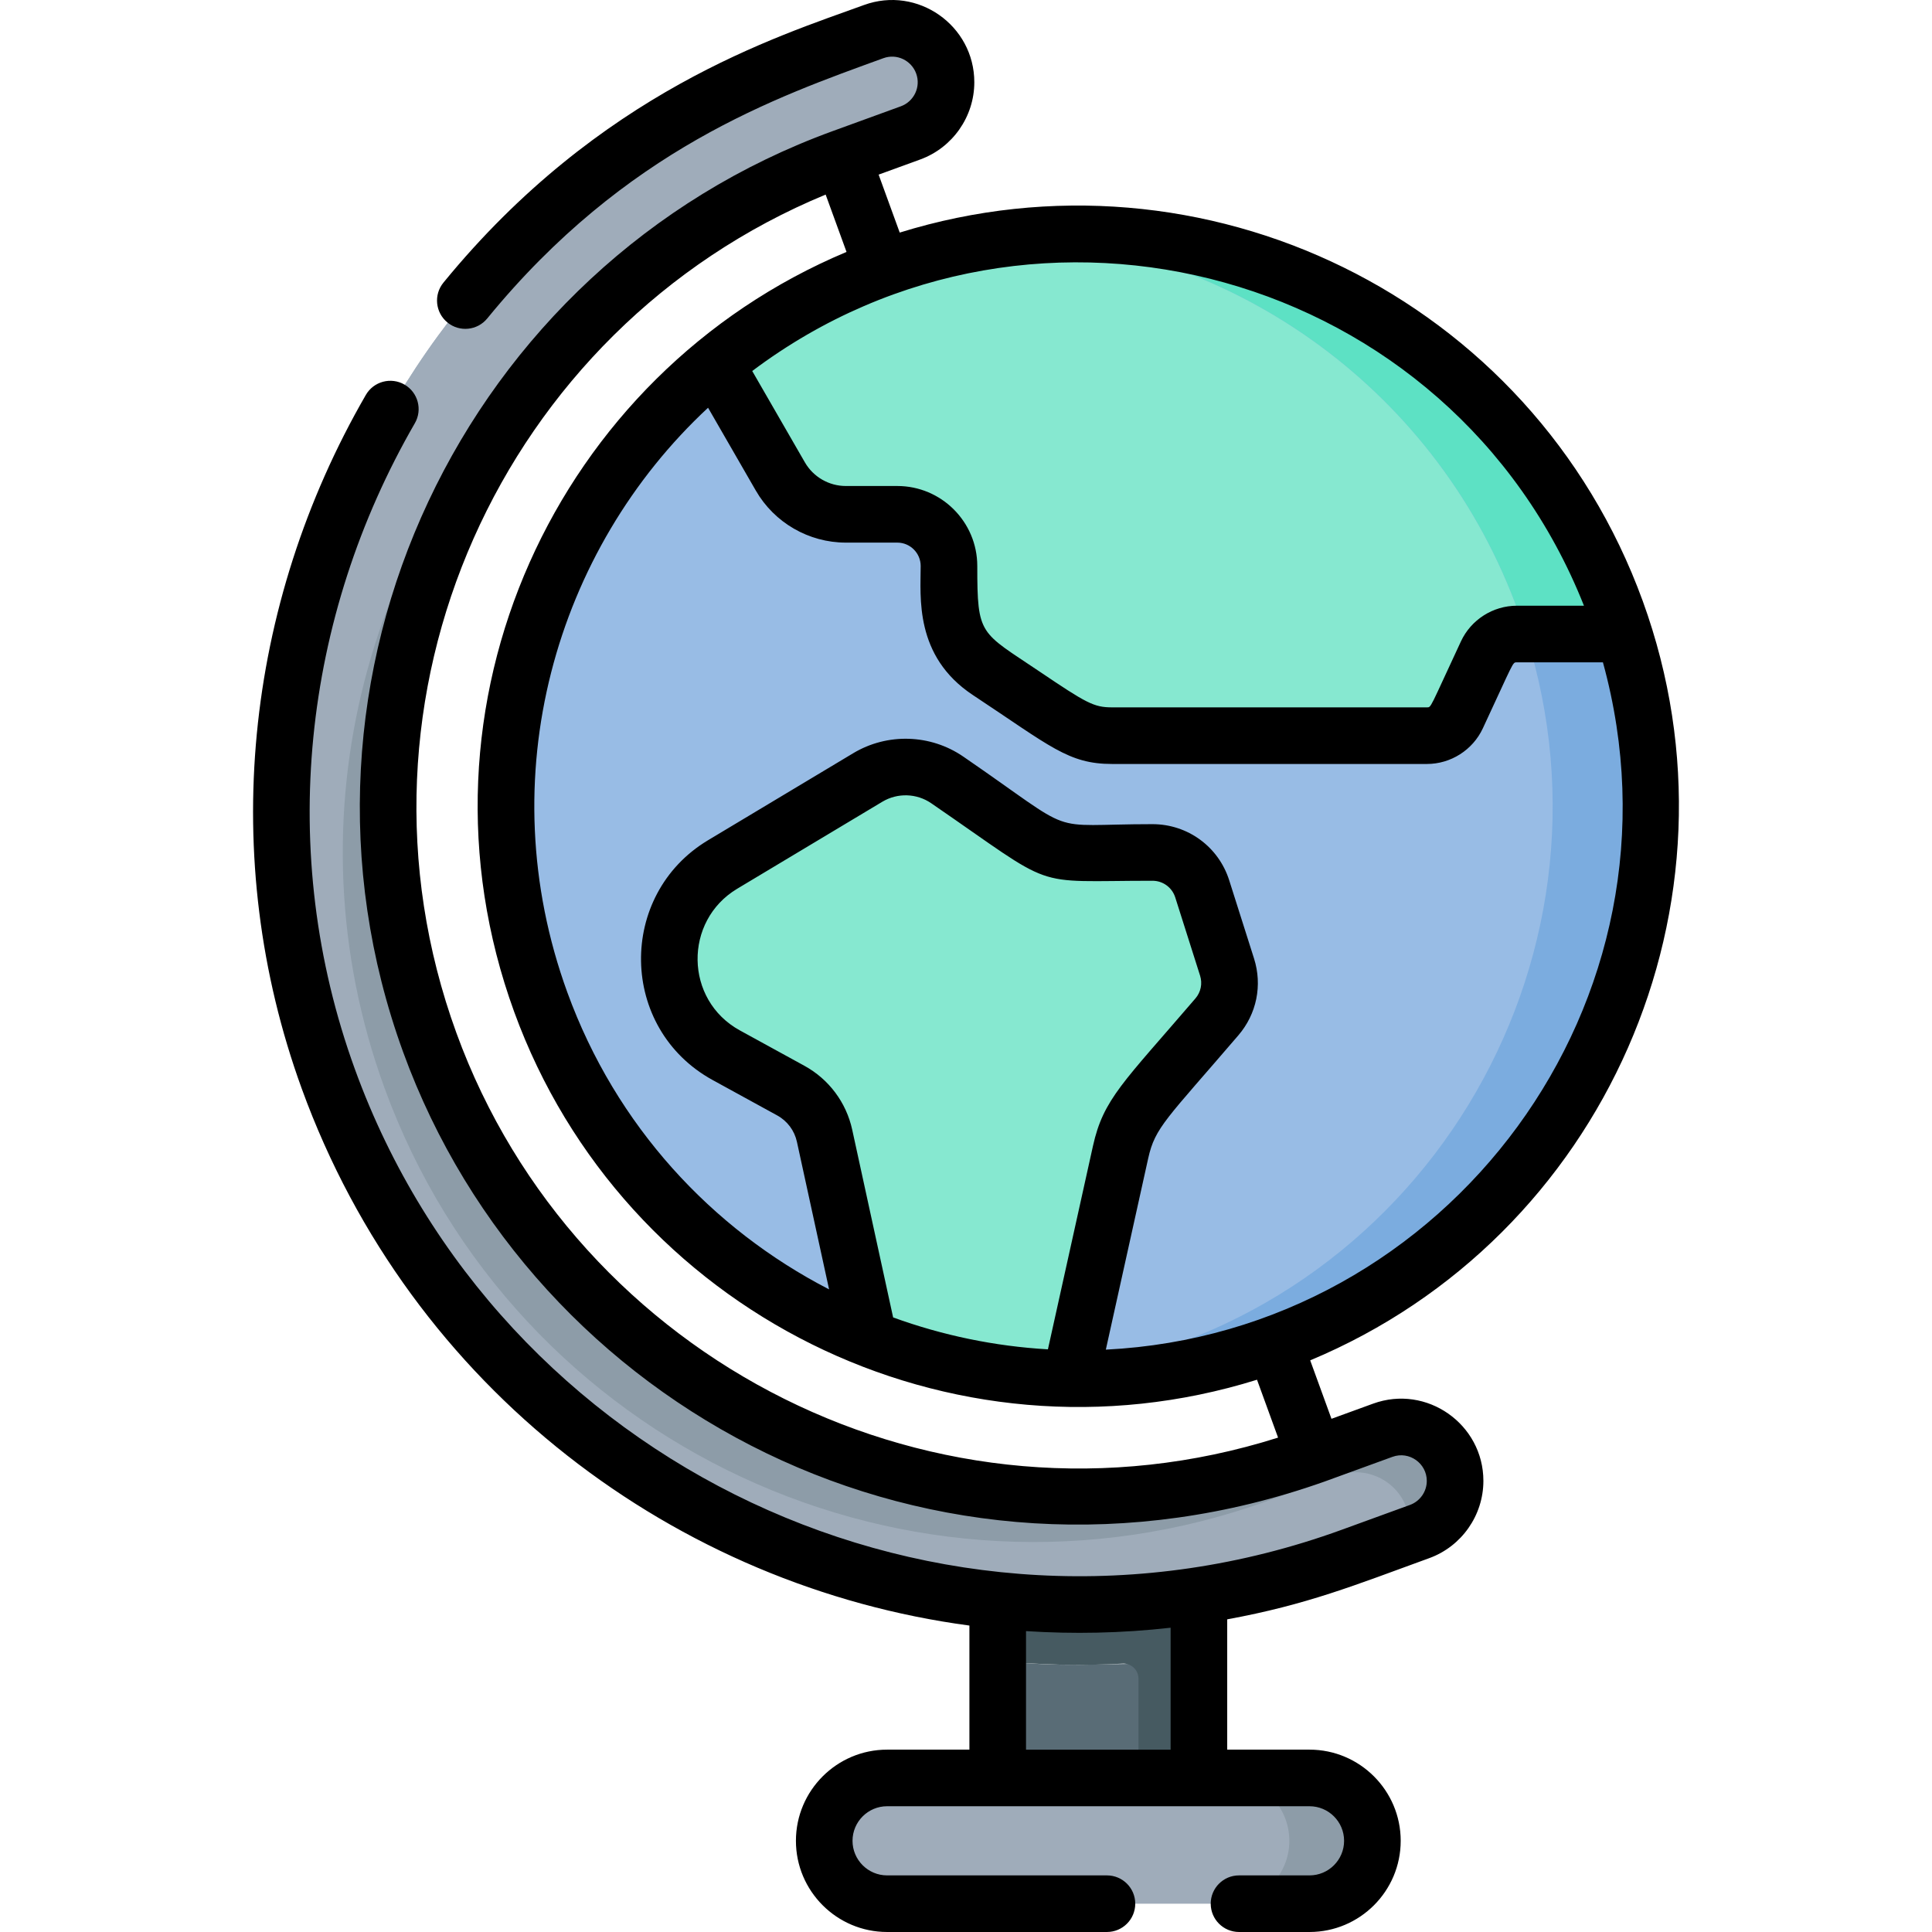 <svg id="Capa_1" enable-background="new 0 0 512.01 512.01" height="512" viewBox="0 0 512.01 512.01" width="512" xmlns="http://www.w3.org/2000/svg"><g><g><g><path d="m278.796 364.817c99.48-8.624 163.569-109.348 129.491-202.975-20.836-57.247-72.562-94.312-129.504-99.246-15.025 0-31.116 3.611-44.858 8.613-78.699 28.644-119.277 115.663-90.633 194.363 22.752 62.51 82.843 99.245 135.504 99.245z" fill="#98bce5"/></g><path d="m264.394 440.11v41.074h37.321l5.295-4.174v-36.131c-16.802 0-24.756 1.076-42.616-.769z" fill="#596c76"/><path d="m277.635 421.056c.001 0 .001 0 0 0-4.433-.176-8.849-.492-13.242-.946v20c10.927 1.129 22.001 1.387 33.126.769 2.282-.127 4.195 1.706 4.195 3.992v36.314h16c0-21.519 0-40.835 0-62.378-12.387 1.895-26.477 2.789-40.079 2.249z" fill="#465a61"/><path d="m384.739 387.578c-2.698-7.412-10.894-11.234-18.306-8.536l-18.071 6.577c-94.793 34.502-199.981-14.549-234.483-109.342-34.454-94.661 14.417-199.932 109.341-234.482l18.071-6.577c7.412-2.698 11.234-10.894 8.536-18.306-2.698-7.412-10.894-11.234-18.306-8.536l-16.353 5.952c-109.264 39.768-167.883 162.335-128.168 271.619 39.851 109.659 161.504 166.415 271.131 126.514l18.071-6.577c7.413-2.698 11.234-10.894 8.537-18.306z" fill="#9facba"/><path d="m284.098 363.39c-3.76.613-7.52 1.099-11.275 1.425 3.403.295 6.82.482 10.84.54z" fill="#5de1c4"/><path d="m345.69 487.847c0-9.203-7.46-16.663-16.663-16.663h-93.947c-9.203 0-16.663 7.46-16.663 16.663 0 9.203 7.46 16.663 16.663 16.663h93.947c9.199 0 16.663-7.456 16.663-16.663z" fill="#9facba"/><path d="m347.028 471.184h-22c9.196 0 16.663 7.454 16.663 16.663 0 9.203-7.46 16.663-16.663 16.663h22c9.198 0 16.663-7.456 16.663-16.663-.001-9.202-7.461-16.663-16.663-16.663z" fill="#8d9ca8"/><g><path d="m373.378 406.912c.417-2.382.247-4.899-.639-7.334-2.698-7.412-10.894-11.234-18.306-8.536l-18.071 6.577c-94.793 34.502-199.981-14.549-234.483-109.342-26.118-71.758-4.346-149.465 48.894-197.964 33.315-36.576 67.853-46.846 90.518-55.096 7.412-2.698 11.234-10.894 8.536-18.306s-10.894-11.234-18.306-8.536l-16.353 5.952c-109.264 39.769-167.883 162.336-128.168 271.62 39.851 109.659 161.504 166.415 271.131 126.514 5.898-2.147 9.199-3.348 15.247-5.549z" fill="#9facba"/></g><g fill="#86e8d0"><path d="m189.594 96.442 17.199 29.838c3.573 6.199 10.184 10.019 17.339 10.019h13.646c7.566 0 13.7 6.134 13.7 13.7v8.451c0 7.848 3.938 15.173 10.484 19.501 20.378 13.473 23.743 17.013 32.761 17.013h83.421c3.433 0 6.556-1.989 8.007-5.1l7.812-16.739c2.644-5.667 8.323-5.1 10.416-5.1-18.996-59.971-71.799-100.248-131.596-105.429-32.127 3.162-60 14.823-83.189 33.846z"/><path d="m430.379 168.025c-3.713-9.285-2.873-9.578 0 0z"/></g><g><path d="m325.172 256.287-6.58-20.725c-1.824-5.745-7.157-9.647-13.184-9.647-31.651 0-22.033 2.995-54.387-19.225-6.287-4.318-14.514-4.572-21.056-.651l-38.473 23.061c-8.785 5.266-14.161 14.756-14.161 24.999 0 10.643 5.801 20.44 15.134 25.557l17.1 9.375c4.569 2.505 7.83 6.867 8.94 11.958l11.729 53.809c13.556 5.344 27.899 8.747 42.589 10.017 3.755-.326 7.516-.811 11.275-1.425l12.857-58.051c2.307-10.417 6.504-13.661 25.535-35.864 3.116-3.636 4.13-8.624 2.682-13.188z" fill="#86e8d0"/></g><path d="m430.375 168.025-2.865-2.848h-20.667l-2.464 2.848c-.019-.061-.042-.12-.061-.181 27.816 87.358-28.098 180.516-120.22 195.546l-.435 1.964c105.291 1.022 177.434-100.531 146.712-197.329z" fill="#7bacdf"/><path d="m404.379 168.025h26c-19.609-64.953-85.016-111.721-157.596-105.429 59.798 5.181 112.601 45.458 131.596 105.429z" fill="#5de1c4"/><g><path d="m384.739 387.578c-2.698-7.412-10.894-11.234-18.306-8.536l-18.071 6.577c-94.793 34.502-199.981-14.549-234.483-109.342-24.058-66.1-7.481-137.246 36.894-185.964-53.24 48.499-75.012 126.205-48.894 197.964 34.502 94.793 139.69 143.843 234.483 109.342 0 0 18.07-6.577 18.071-6.577 7.412-2.698 15.608 1.124 18.306 8.536.886 2.435 1.057 4.952.639 7.334l2.824-1.028c7.413-2.698 11.235-10.894 8.537-18.306z" fill="#8d9ca8"/></g></g><path d="m435.368 159.322c-.006-.015-.01-.031-.016-.046-29.394-80.78-116.604-122.529-196.911-97.64l-5.591-15.359 11.023-4.012c8.574-3.121 14.336-11.347 14.336-20.47 0-15.043-15.024-25.641-29.236-20.468-23.06 8.393-70.053 22.928-111.46 73.577-2.622 3.207-2.147 7.932 1.06 10.554 3.206 2.622 7.932 2.147 10.554-1.06 36.726-44.923 76.724-58.692 104.978-68.976 3.606-1.312 7.444.626 8.692 4.054 1.312 3.599-.62 7.444-4.054 8.693l-18.071 6.577c-97.859 35.619-149.955 144.829-113.824 244.096 34.575 94.997 140.67 150.454 244.104 113.821l18.063-6.575c4.461-1.623 9.106 1.727 9.106 6.372 0 2.841-1.795 5.403-4.467 6.375-7.133 2.596 1.26-.459-18.072 6.578-106.513 38.768-223.45-17.281-261.517-122.028-20.929-57.59-13.761-119.924 15.875-171.217 2.072-3.586.845-8.174-2.742-10.246-3.585-2.071-8.174-.845-10.246 2.742-32.15 55.646-39.235 122.622-16.984 183.845 29.009 79.824 99.559 131.966 176.942 142.29v32.885h-21.813c-13.323 0-24.163 10.839-24.163 24.163 0 13.323 10.84 24.163 24.163 24.163h58.262c4.143 0 7.5-3.358 7.5-7.5s-3.357-7.5-7.5-7.5h-58.262c-5.053 0-9.163-4.11-9.163-9.163 0-5.052 4.11-9.163 9.163-9.163h111.946c5.053 0 9.163 4.11 9.163 9.163 0 5.052-4.11 9.163-9.163 9.163h-18.683c-4.143 0-7.5 3.358-7.5 7.5s3.357 7.5 7.5 7.5h18.685c13.323 0 24.163-10.839 24.163-24.163 0-13.323-10.84-24.163-24.163-24.163h-21.813v-34.531c21.143-3.881 33.734-9.008 53.552-16.222 8.576-3.121 14.338-11.347 14.338-20.471 0-15.033-15.02-25.644-29.237-20.467l-11.023 4.012-5.638-15.49c77.986-32.574 117.186-121.231 88.144-201.193zm-125.136 304.362h-38.321v-31.415c12.524.801 25.143.581 38.321-.896zm109.544-303.159h-17.788c-6.32 0-12.131 3.701-14.805 9.428-8.334 17.863-7.833 17.509-9.021 17.509h-83.421c-4.879 0-6.775-1.084-19.405-9.6-15.592-10.513-16.341-9.276-16.341-27.865 0-11.689-9.51-21.2-21.199-21.2h-13.646c-4.46 0-8.614-2.4-10.841-6.264l-13.956-24.211c75.274-56.615 185.208-26.571 220.423 62.203zm-298.832 113.187c-32.288-88.699 11.811-186.556 97.867-222.147l5.532 15.199c-76.994 32.292-117.643 120.155-88.082 201.373 28.971 79.596 115.706 122.835 196.868 97.512l5.582 15.337c-90.227 28.602-186.067-20.179-217.767-107.274zm104.906 25.679c-1.572-7.214-6.187-13.388-12.662-16.938l-17.1-9.374c-14.731-8.077-14.935-29.027-.723-37.546l38.473-23.061c4.014-2.406 9.097-2.249 12.954.4 34.013 23.36 25.513 20.543 58.633 20.543 2.771 0 5.197 1.775 6.036 4.417l6.579 20.726c.668 2.104.209 4.36-1.228 6.037-19.107 22.294-24.391 26.604-27.163 39.124l-11.933 53.877c-14.103-.813-27.919-3.692-41.022-8.456zm67.213 58.283 11.232-50.714c1.824-8.234 4.824-10.342 23.907-32.604 4.841-5.647 6.387-13.25 4.136-20.338l-6.579-20.725s0 0 0-.001c-2.826-8.898-10.997-14.877-20.333-14.877-29.264 0-18.77 3.639-50.141-17.907-8.678-5.961-20.124-6.316-29.157-.902l-38.474 23.062c-24.105 14.449-23.68 49.91 1.224 63.565l17.1 9.374c2.668 1.463 4.569 4.007 5.217 6.979l8.527 39.119c-31.091-16.037-56.485-43.312-69.364-78.698-20.763-57.043-3.121-117.397 37.291-154.951l12.664 21.97c4.897 8.496 14.031 13.773 23.837 13.773h13.646c3.418 0 6.199 2.781 6.199 6.2 0 8.078-1.746 23.897 13.849 34.208 20.598 13.615 25.287 18.256 36.897 18.256h83.421c6.32 0 12.131-3.701 14.805-9.428 8.334-17.863 7.833-17.509 9.021-17.509h22.812c24.701 89.667-41.108 177.635-131.737 182.148z"/></g></svg>